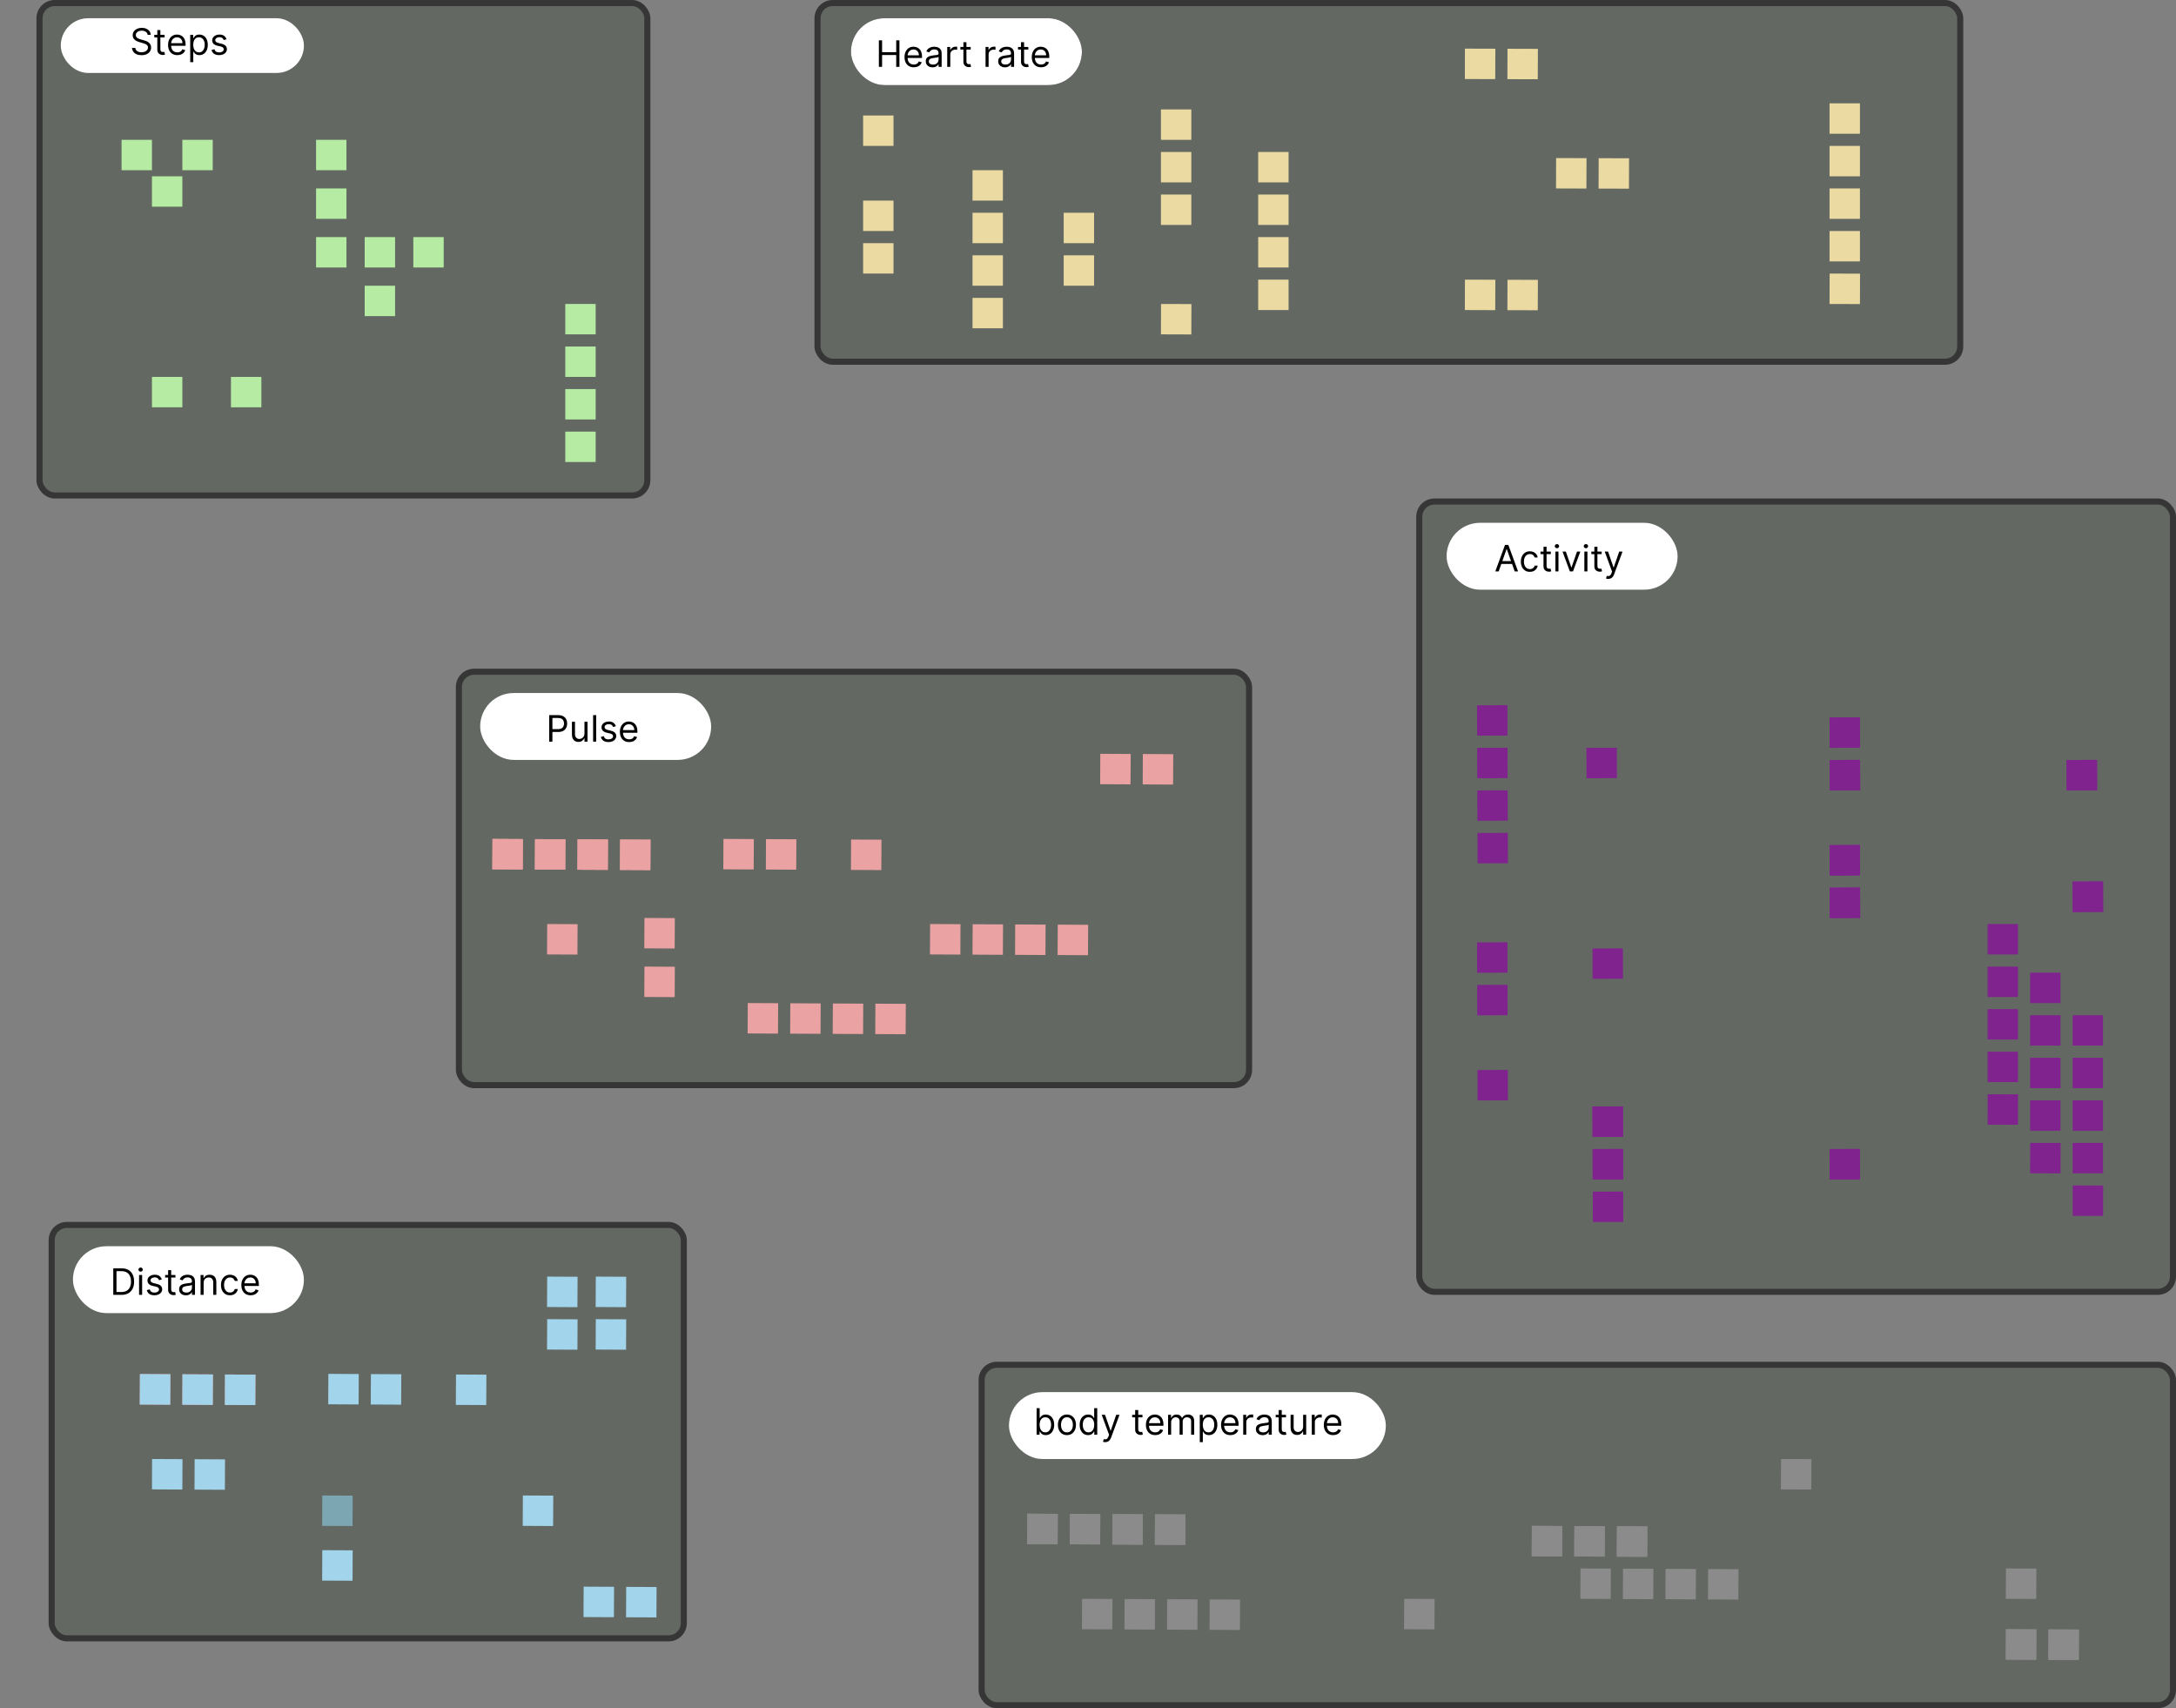 <svg width="358" height="281" viewBox="0 0 358 281" fill="none" xmlns="http://www.w3.org/2000/svg">
<rect x="0" y="0" width="358" height="281" fill="#808080" stroke="none"/>
<rect x="75.5" y="110.5" width="130" height="68" rx="2.5" fill="#1C2E19" fill-opacity="0.28" stroke="#363636"/>
<rect x="58.024" y="246.023" width="5" height="5" transform="rotate(90.279 58.024 246.023)" fill="#A2D5EB"/>
<rect x="6.5" y="0.5" width="100" height="81" rx="2.5" fill="#1C2E19" fill-opacity="0.28" stroke="#363636"/>
<rect x="134.5" y="0.5" width="188" height="59" rx="2.5" fill="#1C2E19" fill-opacity="0.28" stroke="#363636"/>
<rect x="8.5" y="201.5" width="104" height="68" rx="2.5" fill="#1C2E19" fill-opacity="0.28" stroke="#363636"/>
<rect x="161.5" y="224.5" width="196" height="56" rx="2.5" fill="#1C2E19" fill-opacity="0.28" stroke="#363636"/>
<rect x="233.5" y="82.5" width="124" height="130" rx="2.5" fill="#1C2E19" fill-opacity="0.28" stroke="#363636"/>
<rect x="10.5" y="3.5" width="39" height="8" rx="4" fill="white" stroke="white"/>
<rect x="140.5" y="3.5" width="37" height="10" rx="5" fill="white" stroke="black"/>
<rect x="140.5" y="3.5" width="37" height="10" rx="5" fill="white" stroke="white"/>
<rect x="238.5" y="86.5" width="37" height="10" rx="5" fill="white" stroke="white"/>
<rect x="79.5" y="114.5" width="37" height="10" rx="5" fill="white" stroke="white"/>
<rect x="12.5" y="205.5" width="37" height="10" rx="5" fill="white" stroke="white"/>
<rect x="166.5" y="229.5" width="61" height="10" rx="5" fill="white" stroke="white"/>
<path d="M24.288 5.727C24.262 5.511 24.159 5.344 23.977 5.224C23.795 5.105 23.572 5.045 23.308 5.045C23.114 5.045 22.945 5.077 22.801 5.139C22.657 5.202 22.545 5.288 22.464 5.397C22.384 5.506 22.345 5.631 22.345 5.77C22.345 5.886 22.372 5.987 22.428 6.07C22.485 6.153 22.557 6.222 22.645 6.277C22.733 6.331 22.826 6.376 22.922 6.411C23.019 6.445 23.107 6.473 23.188 6.494L23.632 6.614C23.745 6.643 23.872 6.685 24.011 6.737C24.151 6.79 24.286 6.862 24.413 6.952C24.543 7.042 24.649 7.157 24.733 7.298C24.817 7.438 24.859 7.611 24.859 7.815C24.859 8.051 24.797 8.264 24.674 8.455C24.551 8.645 24.372 8.796 24.137 8.908C23.902 9.021 23.617 9.077 23.282 9.077C22.97 9.077 22.699 9.026 22.47 8.925C22.243 8.825 22.064 8.684 21.933 8.504C21.804 8.323 21.731 8.114 21.714 7.875H22.259C22.274 8.04 22.329 8.176 22.426 8.284C22.524 8.391 22.647 8.47 22.796 8.523C22.947 8.574 23.109 8.599 23.282 8.599C23.484 8.599 23.665 8.567 23.826 8.501C23.986 8.435 24.113 8.342 24.207 8.224C24.301 8.105 24.348 7.966 24.348 7.807C24.348 7.662 24.307 7.544 24.226 7.453C24.145 7.362 24.038 7.288 23.906 7.232C23.774 7.175 23.632 7.125 23.478 7.082L22.941 6.929C22.6 6.831 22.33 6.691 22.132 6.509C21.933 6.327 21.833 6.089 21.833 5.795C21.833 5.551 21.899 5.338 22.031 5.156C22.165 4.973 22.344 4.831 22.568 4.73C22.794 4.628 23.046 4.577 23.325 4.577C23.606 4.577 23.856 4.627 24.075 4.728C24.294 4.827 24.467 4.964 24.595 5.137C24.724 5.31 24.792 5.507 24.799 5.727H24.288ZM27.083 5.727V6.153H25.387V5.727H27.083ZM25.881 4.943H26.384V8.062C26.384 8.205 26.404 8.311 26.446 8.382C26.488 8.452 26.542 8.499 26.608 8.523C26.674 8.545 26.745 8.557 26.819 8.557C26.874 8.557 26.919 8.554 26.955 8.548C26.99 8.541 27.019 8.536 27.04 8.531L27.142 8.983C27.108 8.996 27.061 9.009 27 9.021C26.939 9.036 26.861 9.043 26.767 9.043C26.625 9.043 26.486 9.012 26.35 8.951C26.215 8.89 26.103 8.797 26.013 8.672C25.925 8.547 25.881 8.389 25.881 8.199V4.943ZM29.176 9.068C28.861 9.068 28.589 8.999 28.36 8.859C28.133 8.719 27.957 8.523 27.834 8.271C27.712 8.018 27.651 7.724 27.651 7.389C27.651 7.054 27.712 6.759 27.834 6.503C27.957 6.246 28.129 6.045 28.349 5.902C28.571 5.757 28.829 5.685 29.125 5.685C29.296 5.685 29.464 5.713 29.63 5.77C29.796 5.827 29.947 5.919 30.084 6.047C30.22 6.173 30.329 6.341 30.41 6.55C30.491 6.759 30.531 7.016 30.531 7.321V7.534H28.009V7.099H30.02C30.02 6.915 29.983 6.75 29.909 6.605C29.837 6.46 29.733 6.346 29.598 6.262C29.465 6.178 29.307 6.136 29.125 6.136C28.925 6.136 28.751 6.186 28.605 6.286C28.46 6.384 28.349 6.511 28.271 6.669C28.192 6.827 28.153 6.996 28.153 7.176V7.466C28.153 7.713 28.196 7.923 28.281 8.094C28.368 8.265 28.488 8.395 28.641 8.484C28.795 8.572 28.973 8.616 29.176 8.616C29.308 8.616 29.428 8.598 29.534 8.561C29.642 8.523 29.735 8.466 29.813 8.391C29.891 8.314 29.952 8.219 29.994 8.105L30.48 8.241C30.429 8.406 30.343 8.551 30.222 8.676C30.102 8.8 29.952 8.896 29.775 8.966C29.597 9.034 29.398 9.068 29.176 9.068ZM31.296 10.227V5.727H31.782V6.247H31.842C31.879 6.19 31.93 6.118 31.995 6.03C32.062 5.94 32.157 5.861 32.281 5.791C32.406 5.72 32.575 5.685 32.788 5.685C33.063 5.685 33.306 5.754 33.516 5.891C33.727 6.029 33.891 6.224 34.008 6.477C34.126 6.73 34.185 7.028 34.185 7.372C34.185 7.719 34.126 8.019 34.008 8.273C33.891 8.526 33.727 8.722 33.519 8.862C33.31 8.999 33.069 9.068 32.796 9.068C32.586 9.068 32.418 9.033 32.291 8.964C32.165 8.893 32.068 8.812 31.999 8.723C31.931 8.632 31.879 8.557 31.842 8.497H31.799V10.227H31.296ZM31.791 7.364C31.791 7.611 31.827 7.829 31.899 8.018C31.972 8.205 32.077 8.352 32.217 8.459C32.356 8.564 32.526 8.616 32.728 8.616C32.938 8.616 33.114 8.561 33.254 8.45C33.396 8.338 33.503 8.188 33.574 7.999C33.646 7.808 33.682 7.597 33.682 7.364C33.682 7.134 33.647 6.926 33.576 6.741C33.506 6.555 33.401 6.408 33.258 6.3C33.118 6.191 32.941 6.136 32.728 6.136C32.523 6.136 32.352 6.188 32.212 6.292C32.073 6.394 31.968 6.538 31.897 6.722C31.826 6.906 31.791 7.119 31.791 7.364ZM37.271 6.46L36.819 6.588C36.791 6.513 36.749 6.44 36.693 6.369C36.639 6.296 36.565 6.237 36.472 6.19C36.378 6.143 36.258 6.119 36.111 6.119C35.911 6.119 35.744 6.165 35.611 6.258C35.479 6.349 35.413 6.464 35.413 6.605C35.413 6.73 35.458 6.829 35.549 6.901C35.64 6.974 35.782 7.034 35.975 7.082L36.461 7.202C36.754 7.273 36.972 7.381 37.115 7.528C37.258 7.673 37.33 7.859 37.33 8.088C37.33 8.276 37.276 8.443 37.168 8.591C37.062 8.739 36.913 8.855 36.721 8.94C36.529 9.026 36.306 9.068 36.052 9.068C35.718 9.068 35.442 8.996 35.223 8.851C35.004 8.706 34.866 8.494 34.807 8.216L35.285 8.097C35.33 8.273 35.416 8.405 35.543 8.493C35.67 8.581 35.837 8.625 36.043 8.625C36.278 8.625 36.464 8.575 36.602 8.476C36.741 8.375 36.81 8.254 36.81 8.114C36.81 8 36.771 7.905 36.691 7.828C36.611 7.75 36.489 7.692 36.325 7.653L35.779 7.526C35.479 7.455 35.259 7.344 35.119 7.195C34.979 7.045 34.91 6.857 34.91 6.631C34.91 6.446 34.962 6.283 35.065 6.141C35.17 5.999 35.313 5.887 35.494 5.806C35.675 5.725 35.881 5.685 36.111 5.685C36.435 5.685 36.69 5.756 36.874 5.898C37.06 6.04 37.193 6.227 37.271 6.46Z" fill="black"/>
<path d="M144.594 11V6.636H145.122V8.58H147.449V6.636H147.977V11H147.449V9.048H145.122V11H144.594ZM150.339 11.068C150.024 11.068 149.752 10.999 149.523 10.859C149.296 10.719 149.12 10.523 148.997 10.271C148.875 10.018 148.814 9.724 148.814 9.389C148.814 9.054 148.875 8.759 148.997 8.503C149.12 8.246 149.292 8.045 149.513 7.902C149.734 7.757 149.993 7.685 150.288 7.685C150.459 7.685 150.627 7.713 150.793 7.77C150.959 7.827 151.111 7.919 151.247 8.047C151.383 8.173 151.492 8.341 151.573 8.55C151.654 8.759 151.694 9.016 151.694 9.321V9.534H149.172V9.099H151.183C151.183 8.915 151.146 8.75 151.072 8.605C151 8.46 150.896 8.346 150.761 8.262C150.628 8.178 150.47 8.136 150.288 8.136C150.088 8.136 149.915 8.186 149.768 8.286C149.623 8.384 149.512 8.511 149.434 8.669C149.356 8.827 149.316 8.996 149.316 9.176V9.466C149.316 9.713 149.359 9.923 149.444 10.095C149.531 10.265 149.651 10.395 149.804 10.484C149.958 10.572 150.136 10.617 150.339 10.617C150.471 10.617 150.591 10.598 150.697 10.561C150.805 10.523 150.898 10.466 150.976 10.391C151.054 10.314 151.115 10.219 151.157 10.105L151.643 10.242C151.592 10.406 151.506 10.551 151.385 10.676C151.265 10.8 151.116 10.896 150.938 10.966C150.76 11.034 150.561 11.068 150.339 11.068ZM153.422 11.077C153.215 11.077 153.027 11.038 152.858 10.96C152.689 10.88 152.554 10.766 152.455 10.617C152.356 10.466 152.306 10.284 152.306 10.071C152.306 9.884 152.343 9.732 152.417 9.615C152.491 9.497 152.589 9.405 152.713 9.338C152.836 9.271 152.973 9.222 153.122 9.189C153.272 9.155 153.424 9.128 153.576 9.108C153.775 9.082 153.936 9.063 154.059 9.05C154.184 9.036 154.275 9.013 154.332 8.98C154.39 8.947 154.419 8.891 154.419 8.81V8.793C154.419 8.582 154.362 8.419 154.247 8.303C154.133 8.186 153.961 8.128 153.729 8.128C153.489 8.128 153.301 8.18 153.165 8.286C153.028 8.391 152.932 8.503 152.877 8.622L152.4 8.452C152.485 8.253 152.598 8.098 152.741 7.987C152.884 7.875 153.04 7.797 153.209 7.753C153.38 7.707 153.547 7.685 153.712 7.685C153.817 7.685 153.938 7.697 154.074 7.723C154.212 7.747 154.345 7.798 154.473 7.874C154.602 7.951 154.709 8.067 154.794 8.222C154.88 8.376 154.922 8.584 154.922 8.844V11H154.419V10.557H154.394C154.36 10.628 154.303 10.704 154.223 10.785C154.144 10.866 154.038 10.935 153.906 10.992C153.774 11.048 153.613 11.077 153.422 11.077ZM153.499 10.625C153.698 10.625 153.866 10.586 154.002 10.508C154.14 10.43 154.243 10.329 154.313 10.205C154.384 10.082 154.419 9.952 154.419 9.815V9.355C154.398 9.381 154.351 9.404 154.279 9.425C154.208 9.445 154.125 9.463 154.032 9.479C153.939 9.493 153.849 9.506 153.761 9.517C153.674 9.527 153.604 9.536 153.55 9.543C153.419 9.56 153.297 9.587 153.184 9.626C153.071 9.663 152.981 9.719 152.911 9.794C152.843 9.868 152.809 9.969 152.809 10.097C152.809 10.271 152.873 10.403 153.003 10.493C153.133 10.581 153.299 10.625 153.499 10.625ZM155.84 11V7.727H156.326V8.222H156.36C156.42 8.06 156.528 7.928 156.684 7.827C156.84 7.727 157.016 7.676 157.212 7.676C157.249 7.676 157.295 7.677 157.351 7.678C157.406 7.68 157.448 7.682 157.476 7.685V8.196C157.459 8.192 157.42 8.185 157.359 8.177C157.3 8.167 157.236 8.162 157.17 8.162C157.011 8.162 156.869 8.195 156.744 8.262C156.62 8.327 156.522 8.418 156.449 8.535C156.378 8.65 156.343 8.781 156.343 8.929V11H155.84ZM159.701 7.727V8.153H158.005V7.727H159.701ZM158.499 6.943H159.002V10.062C159.002 10.204 159.023 10.311 159.064 10.382C159.106 10.452 159.16 10.499 159.226 10.523C159.293 10.546 159.363 10.557 159.437 10.557C159.492 10.557 159.538 10.554 159.573 10.548C159.609 10.541 159.637 10.536 159.658 10.531L159.761 10.983C159.726 10.996 159.679 11.008 159.618 11.021C159.557 11.036 159.479 11.043 159.386 11.043C159.244 11.043 159.104 11.012 158.968 10.951C158.833 10.89 158.721 10.797 158.631 10.672C158.543 10.547 158.499 10.389 158.499 10.199V6.943ZM162.145 11V7.727H162.631V8.222H162.665C162.724 8.06 162.832 7.928 162.989 7.827C163.145 7.727 163.321 7.676 163.517 7.676C163.554 7.676 163.6 7.677 163.655 7.678C163.711 7.68 163.753 7.682 163.781 7.685V8.196C163.764 8.192 163.725 8.185 163.664 8.177C163.604 8.167 163.541 8.162 163.474 8.162C163.315 8.162 163.173 8.195 163.048 8.262C162.925 8.327 162.827 8.418 162.754 8.535C162.683 8.65 162.648 8.781 162.648 8.929V11H162.145ZM165.34 11.077C165.133 11.077 164.945 11.038 164.776 10.96C164.607 10.88 164.472 10.766 164.373 10.617C164.274 10.466 164.224 10.284 164.224 10.071C164.224 9.884 164.261 9.732 164.335 9.615C164.408 9.497 164.507 9.405 164.631 9.338C164.754 9.271 164.891 9.222 165.04 9.189C165.19 9.155 165.342 9.128 165.494 9.108C165.693 9.082 165.854 9.063 165.977 9.05C166.102 9.036 166.193 9.013 166.25 8.98C166.308 8.947 166.337 8.891 166.337 8.81V8.793C166.337 8.582 166.28 8.419 166.165 8.303C166.051 8.186 165.879 8.128 165.647 8.128C165.407 8.128 165.219 8.18 165.082 8.286C164.946 8.391 164.85 8.503 164.795 8.622L164.318 8.452C164.403 8.253 164.516 8.098 164.658 7.987C164.802 7.875 164.958 7.797 165.127 7.753C165.298 7.707 165.465 7.685 165.63 7.685C165.735 7.685 165.856 7.697 165.992 7.723C166.13 7.747 166.263 7.798 166.391 7.874C166.52 7.951 166.627 8.067 166.712 8.222C166.798 8.376 166.84 8.584 166.84 8.844V11H166.337V10.557H166.312C166.278 10.628 166.221 10.704 166.141 10.785C166.062 10.866 165.956 10.935 165.824 10.992C165.692 11.048 165.531 11.077 165.34 11.077ZM165.417 10.625C165.616 10.625 165.783 10.586 165.92 10.508C166.058 10.43 166.161 10.329 166.231 10.205C166.302 10.082 166.337 9.952 166.337 9.815V9.355C166.316 9.381 166.269 9.404 166.197 9.425C166.126 9.445 166.043 9.463 165.95 9.479C165.857 9.493 165.767 9.506 165.679 9.517C165.592 9.527 165.522 9.536 165.468 9.543C165.337 9.56 165.215 9.587 165.102 9.626C164.989 9.663 164.899 9.719 164.829 9.794C164.761 9.868 164.727 9.969 164.727 10.097C164.727 10.271 164.791 10.403 164.921 10.493C165.051 10.581 165.217 10.625 165.417 10.625ZM169.181 7.727V8.153H167.485V7.727H169.181ZM167.98 6.943H168.483V10.062C168.483 10.204 168.503 10.311 168.544 10.382C168.587 10.452 168.641 10.499 168.706 10.523C168.773 10.546 168.843 10.557 168.917 10.557C168.973 10.557 169.018 10.554 169.054 10.548C169.089 10.541 169.117 10.536 169.139 10.531L169.241 10.983C169.207 10.996 169.159 11.008 169.098 11.021C169.037 11.036 168.96 11.043 168.866 11.043C168.724 11.043 168.585 11.012 168.448 10.951C168.313 10.89 168.201 10.797 168.112 10.672C168.024 10.547 167.98 10.389 167.98 10.199V6.943ZM171.275 11.068C170.959 11.068 170.687 10.999 170.459 10.859C170.231 10.719 170.056 10.523 169.932 10.271C169.81 10.018 169.749 9.724 169.749 9.389C169.749 9.054 169.81 8.759 169.932 8.503C170.056 8.246 170.228 8.045 170.448 7.902C170.67 7.757 170.928 7.685 171.224 7.685C171.394 7.685 171.562 7.713 171.729 7.77C171.895 7.827 172.046 7.919 172.182 8.047C172.319 8.173 172.427 8.341 172.508 8.55C172.589 8.759 172.63 9.016 172.63 9.321V9.534H170.107V9.099H172.119C172.119 8.915 172.082 8.75 172.008 8.605C171.935 8.46 171.832 8.346 171.697 8.262C171.563 8.178 171.405 8.136 171.224 8.136C171.023 8.136 170.85 8.186 170.704 8.286C170.559 8.384 170.447 8.511 170.369 8.669C170.291 8.827 170.252 8.996 170.252 9.176V9.466C170.252 9.713 170.295 9.923 170.38 10.095C170.467 10.265 170.587 10.395 170.74 10.484C170.893 10.572 171.072 10.617 171.275 10.617C171.407 10.617 171.526 10.598 171.633 10.561C171.741 10.523 171.834 10.466 171.912 10.391C171.99 10.314 172.05 10.219 172.093 10.105L172.579 10.242C172.528 10.406 172.442 10.551 172.321 10.676C172.2 10.8 172.051 10.896 171.873 10.966C171.696 11.034 171.496 11.068 171.275 11.068Z" fill="black"/>
<path d="M246.561 94H246.007L247.609 89.636H248.155L249.757 94H249.203L247.899 90.327H247.865L246.561 94ZM246.765 92.296H248.998V92.764H246.765V92.296ZM251.698 94.068C251.391 94.068 251.127 93.996 250.905 93.851C250.684 93.706 250.513 93.506 250.394 93.252C250.275 92.998 250.215 92.707 250.215 92.381C250.215 92.048 250.276 91.755 250.398 91.501C250.522 91.245 250.694 91.046 250.914 90.902C251.135 90.757 251.394 90.685 251.689 90.685C251.92 90.685 252.127 90.727 252.312 90.812C252.496 90.898 252.648 91.017 252.765 91.171C252.883 91.324 252.956 91.503 252.985 91.707H252.482C252.444 91.558 252.358 91.426 252.226 91.311C252.096 91.195 251.92 91.136 251.698 91.136C251.502 91.136 251.33 91.188 251.182 91.29C251.036 91.391 250.922 91.533 250.839 91.718C250.758 91.901 250.718 92.117 250.718 92.364C250.718 92.617 250.758 92.837 250.837 93.024C250.918 93.212 251.032 93.357 251.178 93.461C251.326 93.565 251.499 93.617 251.698 93.617C251.829 93.617 251.947 93.594 252.054 93.548C252.16 93.503 252.251 93.438 252.324 93.352C252.398 93.267 252.451 93.165 252.482 93.046H252.985C252.956 93.239 252.886 93.413 252.774 93.567C252.663 93.721 252.516 93.843 252.333 93.934C252.151 94.023 251.939 94.068 251.698 94.068ZM255.143 90.727V91.153H253.447V90.727H255.143ZM253.942 89.943H254.444V93.062C254.444 93.204 254.465 93.311 254.506 93.382C254.549 93.452 254.603 93.499 254.668 93.523C254.735 93.546 254.805 93.557 254.879 93.557C254.934 93.557 254.98 93.554 255.015 93.548C255.051 93.541 255.079 93.535 255.101 93.531L255.203 93.983C255.169 93.996 255.121 94.008 255.06 94.021C254.999 94.035 254.922 94.043 254.828 94.043C254.686 94.043 254.547 94.012 254.41 93.951C254.275 93.89 254.163 93.797 254.074 93.672C253.986 93.547 253.942 93.389 253.942 93.199V89.943ZM255.9 94V90.727H256.403V94H255.9ZM256.155 90.182C256.057 90.182 255.973 90.148 255.902 90.082C255.832 90.015 255.797 89.935 255.797 89.841C255.797 89.747 255.832 89.667 255.902 89.6C255.973 89.533 256.057 89.5 256.155 89.5C256.253 89.5 256.337 89.533 256.407 89.6C256.478 89.667 256.513 89.747 256.513 89.841C256.513 89.935 256.478 90.015 256.407 90.082C256.337 90.148 256.253 90.182 256.155 90.182ZM260 90.727L258.789 94H258.278L257.068 90.727H257.613L258.517 93.335H258.551L259.454 90.727H260ZM260.663 94V90.727H261.166V94H260.663ZM260.919 90.182C260.821 90.182 260.737 90.148 260.665 90.082C260.596 90.015 260.561 89.935 260.561 89.841C260.561 89.747 260.596 89.667 260.665 89.6C260.737 89.533 260.821 89.5 260.919 89.5C261.017 89.5 261.101 89.533 261.17 89.6C261.241 89.667 261.277 89.747 261.277 89.841C261.277 89.935 261.241 90.015 261.17 90.082C261.101 90.148 261.017 90.182 260.919 90.182ZM263.51 90.727V91.153H261.814V90.727H263.51ZM262.309 89.943H262.812V93.062C262.812 93.204 262.832 93.311 262.873 93.382C262.916 93.452 262.97 93.499 263.035 93.523C263.102 93.546 263.172 93.557 263.246 93.557C263.302 93.557 263.347 93.554 263.383 93.548C263.418 93.541 263.447 93.535 263.468 93.531L263.57 93.983C263.536 93.996 263.488 94.008 263.427 94.021C263.366 94.035 263.289 94.043 263.195 94.043C263.053 94.043 262.914 94.012 262.778 93.951C262.643 93.89 262.53 93.797 262.441 93.672C262.353 93.547 262.309 93.389 262.309 93.199V89.943ZM264.591 95.227C264.506 95.227 264.43 95.22 264.363 95.206C264.296 95.193 264.25 95.18 264.224 95.168L264.352 94.724C264.474 94.756 264.582 94.767 264.676 94.758C264.77 94.75 264.853 94.708 264.925 94.633C264.999 94.559 265.067 94.439 265.128 94.273L265.221 94.017L264.011 90.727H264.557L265.46 93.335H265.494L266.398 90.727H266.943L265.554 94.477C265.491 94.646 265.414 94.786 265.322 94.897C265.229 95.009 265.122 95.092 265 95.146C264.879 95.2 264.743 95.227 264.591 95.227Z" fill="black"/>
<path d="M90.356 122V117.636H91.83C92.172 117.636 92.452 117.698 92.669 117.822C92.888 117.944 93.05 118.109 93.155 118.318C93.26 118.527 93.313 118.76 93.313 119.017C93.313 119.274 93.26 119.508 93.155 119.718C93.052 119.928 92.891 120.096 92.674 120.221C92.456 120.344 92.178 120.406 91.838 120.406H90.782V119.938H91.822C92.056 119.938 92.244 119.897 92.386 119.816C92.528 119.735 92.631 119.626 92.695 119.488C92.76 119.349 92.793 119.192 92.793 119.017C92.793 118.842 92.76 118.686 92.695 118.548C92.631 118.411 92.527 118.303 92.384 118.224C92.24 118.145 92.05 118.105 91.813 118.105H90.884V122H90.356ZM96.159 120.662V118.727H96.661V122H96.159V121.446H96.124C96.048 121.612 95.928 121.754 95.766 121.87C95.605 121.985 95.4 122.043 95.153 122.043C94.948 122.043 94.766 121.998 94.607 121.908C94.448 121.817 94.323 121.681 94.232 121.499C94.141 121.316 94.096 121.085 94.096 120.807V118.727H94.599V120.773C94.599 121.011 94.666 121.202 94.799 121.344C94.934 121.486 95.106 121.557 95.315 121.557C95.44 121.557 95.567 121.525 95.696 121.461C95.827 121.397 95.936 121.299 96.024 121.167C96.114 121.035 96.159 120.866 96.159 120.662ZM98.085 117.636V122H97.582V117.636H98.085ZM101.324 119.46L100.873 119.588C100.844 119.513 100.802 119.44 100.747 119.369C100.693 119.296 100.619 119.237 100.525 119.19C100.432 119.143 100.312 119.119 100.165 119.119C99.965 119.119 99.798 119.165 99.665 119.258C99.532 119.349 99.466 119.464 99.466 119.605C99.466 119.73 99.512 119.829 99.603 119.901C99.694 119.974 99.836 120.034 100.029 120.082L100.515 120.202C100.807 120.273 101.025 120.381 101.169 120.528C101.312 120.673 101.384 120.859 101.384 121.088C101.384 121.276 101.33 121.443 101.222 121.591C101.116 121.739 100.966 121.855 100.775 121.94C100.583 122.026 100.36 122.068 100.106 122.068C99.772 122.068 99.496 121.996 99.277 121.851C99.058 121.706 98.919 121.494 98.861 121.216L99.338 121.097C99.384 121.273 99.47 121.405 99.596 121.493C99.724 121.581 99.891 121.625 100.097 121.625C100.331 121.625 100.517 121.575 100.655 121.476C100.794 121.375 100.864 121.254 100.864 121.114C100.864 121 100.824 120.905 100.745 120.828C100.665 120.75 100.543 120.692 100.378 120.653L99.833 120.526C99.533 120.455 99.313 120.344 99.172 120.195C99.033 120.045 98.963 119.857 98.963 119.631C98.963 119.446 99.015 119.283 99.119 119.141C99.224 118.999 99.367 118.887 99.547 118.806C99.729 118.725 99.935 118.685 100.165 118.685C100.489 118.685 100.743 118.756 100.928 118.898C101.114 119.04 101.246 119.227 101.324 119.46ZM103.513 122.068C103.198 122.068 102.926 121.999 102.697 121.859C102.47 121.719 102.294 121.523 102.171 121.271C102.049 121.018 101.987 120.724 101.987 120.389C101.987 120.054 102.049 119.759 102.171 119.503C102.294 119.246 102.466 119.045 102.686 118.902C102.908 118.757 103.166 118.685 103.462 118.685C103.632 118.685 103.801 118.713 103.967 118.77C104.133 118.827 104.284 118.919 104.421 119.047C104.557 119.173 104.666 119.341 104.747 119.55C104.828 119.759 104.868 120.016 104.868 120.321V120.534H102.345V120.099H104.357C104.357 119.915 104.32 119.75 104.246 119.605C104.174 119.46 104.07 119.346 103.935 119.262C103.801 119.178 103.644 119.136 103.462 119.136C103.262 119.136 103.088 119.186 102.942 119.286C102.797 119.384 102.686 119.511 102.608 119.669C102.529 119.827 102.49 119.996 102.49 120.176V120.466C102.49 120.713 102.533 120.923 102.618 121.094C102.705 121.265 102.825 121.395 102.978 121.484C103.132 121.572 103.31 121.616 103.513 121.616C103.645 121.616 103.764 121.598 103.871 121.561C103.979 121.523 104.072 121.466 104.15 121.391C104.228 121.314 104.289 121.219 104.331 121.105L104.817 121.241C104.766 121.406 104.68 121.551 104.559 121.676C104.438 121.8 104.289 121.896 104.112 121.966C103.934 122.034 103.735 122.068 103.513 122.068Z" fill="black"/>
<path d="M19.982 213H18.636V208.636H20.042C20.465 208.636 20.828 208.724 21.129 208.898C21.43 209.072 21.661 209.321 21.821 209.646C21.982 209.97 22.062 210.358 22.062 210.81C22.062 211.264 21.981 211.656 21.819 211.984C21.657 212.31 21.421 212.562 21.112 212.738C20.802 212.913 20.426 213 19.982 213ZM19.164 212.531H19.948C20.309 212.531 20.608 212.462 20.845 212.322C21.083 212.183 21.259 211.985 21.376 211.728C21.492 211.471 21.551 211.165 21.551 210.81C21.551 210.457 21.493 210.154 21.378 209.9C21.263 209.644 21.091 209.448 20.862 209.312C20.634 209.174 20.349 209.105 20.008 209.105H19.164V212.531ZM22.88 213V209.727H23.383V213H22.88ZM23.136 209.182C23.038 209.182 22.953 209.148 22.882 209.082C22.813 209.015 22.778 208.935 22.778 208.841C22.778 208.747 22.813 208.667 22.882 208.6C22.953 208.533 23.038 208.5 23.136 208.5C23.234 208.5 23.318 208.533 23.387 208.6C23.458 208.667 23.494 208.747 23.494 208.841C23.494 208.935 23.458 209.015 23.387 209.082C23.318 209.148 23.234 209.182 23.136 209.182ZM26.622 210.46L26.171 210.588C26.142 210.513 26.1 210.44 26.045 210.369C25.991 210.296 25.917 210.237 25.823 210.19C25.729 210.143 25.609 210.119 25.463 210.119C25.263 210.119 25.096 210.165 24.962 210.258C24.83 210.349 24.764 210.464 24.764 210.605C24.764 210.73 24.81 210.829 24.901 210.901C24.991 210.974 25.134 211.034 25.327 211.082L25.812 211.202C26.105 211.273 26.323 211.381 26.467 211.528C26.61 211.673 26.682 211.859 26.682 212.088C26.682 212.276 26.628 212.443 26.52 212.591C26.413 212.739 26.264 212.855 26.072 212.94C25.881 213.026 25.658 213.068 25.403 213.068C25.07 213.068 24.793 212.996 24.575 212.851C24.356 212.706 24.217 212.494 24.159 212.216L24.636 212.097C24.682 212.273 24.768 212.405 24.894 212.493C25.022 212.581 25.189 212.625 25.395 212.625C25.629 212.625 25.815 212.575 25.953 212.476C26.092 212.375 26.162 212.254 26.162 212.114C26.162 212 26.122 211.905 26.043 211.828C25.963 211.75 25.841 211.692 25.676 211.653L25.131 211.526C24.831 211.455 24.611 211.344 24.47 211.195C24.331 211.045 24.261 210.857 24.261 210.631C24.261 210.446 24.313 210.283 24.417 210.141C24.522 209.999 24.665 209.887 24.845 209.806C25.027 209.725 25.233 209.685 25.463 209.685C25.787 209.685 26.041 209.756 26.226 209.898C26.412 210.04 26.544 210.227 26.622 210.46ZM28.862 209.727V210.153H27.166V209.727H28.862ZM27.66 208.943H28.163V212.062C28.163 212.205 28.184 212.311 28.225 212.382C28.268 212.452 28.322 212.499 28.387 212.523C28.454 212.545 28.524 212.557 28.598 212.557C28.653 212.557 28.699 212.554 28.734 212.548C28.77 212.541 28.798 212.536 28.819 212.531L28.922 212.983C28.888 212.996 28.84 213.009 28.779 213.021C28.718 213.036 28.64 213.043 28.547 213.043C28.405 213.043 28.265 213.012 28.129 212.951C27.994 212.89 27.882 212.797 27.792 212.672C27.704 212.547 27.66 212.389 27.66 212.199V208.943ZM30.581 213.077C30.374 213.077 30.186 213.038 30.017 212.96C29.848 212.88 29.714 212.766 29.614 212.616C29.515 212.466 29.465 212.284 29.465 212.071C29.465 211.884 29.502 211.732 29.576 211.615C29.65 211.497 29.748 211.405 29.872 211.338C29.996 211.271 30.132 211.222 30.281 211.189C30.432 211.155 30.583 211.128 30.735 211.108C30.934 211.082 31.095 211.063 31.219 211.05C31.344 211.036 31.434 211.013 31.491 210.98C31.549 210.947 31.579 210.891 31.579 210.81V210.793C31.579 210.582 31.521 210.419 31.406 210.303C31.292 210.186 31.12 210.128 30.888 210.128C30.648 210.128 30.46 210.18 30.324 210.286C30.187 210.391 30.091 210.503 30.036 210.622L29.559 210.452C29.644 210.253 29.758 210.098 29.9 209.987C30.043 209.875 30.199 209.797 30.368 209.753C30.539 209.707 30.706 209.685 30.871 209.685C30.976 209.685 31.097 209.697 31.233 209.723C31.371 209.747 31.504 209.798 31.632 209.874C31.761 209.951 31.868 210.067 31.954 210.222C32.039 210.376 32.081 210.584 32.081 210.844V213H31.579V212.557H31.553C31.519 212.628 31.462 212.704 31.383 212.785C31.303 212.866 31.197 212.935 31.065 212.991C30.933 213.048 30.772 213.077 30.581 213.077ZM30.658 212.625C30.857 212.625 31.025 212.586 31.161 212.508C31.299 212.43 31.402 212.329 31.472 212.205C31.543 212.082 31.579 211.952 31.579 211.815V211.355C31.557 211.381 31.511 211.404 31.438 211.425C31.367 211.445 31.285 211.463 31.191 211.479C31.099 211.493 31.008 211.506 30.92 211.517C30.834 211.527 30.763 211.536 30.709 211.543C30.579 211.56 30.456 211.587 30.343 211.626C30.231 211.663 30.14 211.719 30.07 211.794C30.002 211.868 29.968 211.969 29.968 212.097C29.968 212.271 30.032 212.403 30.162 212.493C30.292 212.581 30.458 212.625 30.658 212.625ZM33.502 211.031V213H32.999V209.727H33.485V210.239H33.528C33.604 210.072 33.721 209.939 33.877 209.838C34.033 209.736 34.235 209.685 34.482 209.685C34.704 209.685 34.898 209.73 35.064 209.821C35.23 209.911 35.359 210.047 35.452 210.23C35.544 210.412 35.59 210.642 35.59 210.92V213H35.087V210.955C35.087 210.697 35.021 210.497 34.887 210.354C34.754 210.209 34.57 210.136 34.337 210.136C34.177 210.136 34.033 210.171 33.907 210.241C33.782 210.31 33.683 210.412 33.611 210.545C33.538 210.679 33.502 210.841 33.502 211.031ZM37.839 213.068C37.532 213.068 37.268 212.996 37.046 212.851C36.824 212.706 36.654 212.506 36.535 212.252C36.415 211.998 36.356 211.707 36.356 211.381C36.356 211.048 36.417 210.755 36.539 210.501C36.663 210.245 36.834 210.045 37.054 209.902C37.276 209.757 37.535 209.685 37.83 209.685C38.06 209.685 38.268 209.727 38.452 209.812C38.637 209.898 38.788 210.017 38.906 210.17C39.024 210.324 39.097 210.503 39.126 210.707H38.623C38.584 210.558 38.499 210.426 38.367 210.311C38.236 210.195 38.06 210.136 37.839 210.136C37.643 210.136 37.471 210.187 37.323 210.29C37.177 210.391 37.062 210.533 36.98 210.718C36.899 210.901 36.858 211.116 36.858 211.364C36.858 211.616 36.898 211.837 36.978 212.024C37.059 212.212 37.172 212.357 37.319 212.461C37.466 212.565 37.64 212.616 37.839 212.616C37.969 212.616 38.088 212.594 38.194 212.548C38.301 212.503 38.391 212.438 38.465 212.352C38.539 212.267 38.591 212.165 38.623 212.045H39.126C39.097 212.239 39.027 212.413 38.915 212.567C38.804 212.721 38.657 212.843 38.474 212.934C38.292 213.023 38.08 213.068 37.839 213.068ZM41.233 213.068C40.917 213.068 40.645 212.999 40.417 212.859C40.19 212.719 40.014 212.523 39.89 212.271C39.768 212.018 39.707 211.724 39.707 211.389C39.707 211.054 39.768 210.759 39.89 210.503C40.014 210.246 40.186 210.045 40.406 209.902C40.628 209.757 40.886 209.685 41.182 209.685C41.352 209.685 41.52 209.713 41.687 209.77C41.853 209.827 42.004 209.919 42.14 210.047C42.277 210.173 42.386 210.341 42.466 210.55C42.547 210.759 42.588 211.016 42.588 211.321V211.534H40.065V211.099H42.077C42.077 210.915 42.04 210.75 41.966 210.605C41.893 210.46 41.79 210.346 41.655 210.262C41.521 210.178 41.364 210.136 41.182 210.136C40.981 210.136 40.808 210.186 40.662 210.286C40.517 210.384 40.405 210.511 40.327 210.669C40.249 210.827 40.21 210.996 40.21 211.176V211.466C40.21 211.713 40.253 211.923 40.338 212.094C40.425 212.265 40.545 212.395 40.698 212.484C40.851 212.572 41.03 212.616 41.233 212.616C41.365 212.616 41.484 212.598 41.591 212.561C41.699 212.523 41.792 212.466 41.87 212.391C41.948 212.314 42.008 212.219 42.051 212.105L42.537 212.241C42.486 212.406 42.4 212.551 42.279 212.676C42.158 212.8 42.009 212.896 41.831 212.966C41.654 213.034 41.454 213.068 41.233 213.068Z" fill="black"/>
<path d="M170.546 236V231.636H171.049V233.247H171.091C171.128 233.19 171.18 233.118 171.245 233.03C171.312 232.94 171.407 232.861 171.53 232.791C171.655 232.72 171.824 232.685 172.037 232.685C172.313 232.685 172.556 232.754 172.766 232.891C172.976 233.029 173.14 233.224 173.258 233.477C173.376 233.73 173.435 234.028 173.435 234.372C173.435 234.719 173.376 235.019 173.258 235.273C173.14 235.526 172.977 235.722 172.768 235.862C172.559 235.999 172.319 236.068 172.046 236.068C171.836 236.068 171.667 236.033 171.541 235.964C171.415 235.893 171.317 235.812 171.249 235.723C171.181 235.632 171.128 235.557 171.091 235.497H171.032V236H170.546ZM171.04 234.364C171.04 234.611 171.077 234.829 171.149 235.018C171.221 235.205 171.327 235.352 171.466 235.459C171.606 235.564 171.776 235.616 171.978 235.616C172.188 235.616 172.363 235.561 172.504 235.45C172.646 235.338 172.753 235.187 172.824 234.999C172.896 234.808 172.932 234.597 172.932 234.364C172.932 234.134 172.897 233.926 172.826 233.741C172.756 233.555 172.65 233.408 172.508 233.3C172.368 233.191 172.191 233.136 171.978 233.136C171.773 233.136 171.601 233.188 171.462 233.292C171.323 233.394 171.218 233.538 171.147 233.722C171.076 233.906 171.04 234.119 171.04 234.364ZM175.534 236.068C175.238 236.068 174.979 235.998 174.756 235.857C174.535 235.717 174.361 235.52 174.236 235.267C174.113 235.014 174.051 234.719 174.051 234.381C174.051 234.04 174.113 233.742 174.236 233.488C174.361 233.234 174.535 233.036 174.756 232.896C174.979 232.755 175.238 232.685 175.534 232.685C175.829 232.685 176.088 232.755 176.309 232.896C176.532 233.036 176.706 233.234 176.829 233.488C176.954 233.742 177.017 234.04 177.017 234.381C177.017 234.719 176.954 235.014 176.829 235.267C176.706 235.52 176.532 235.717 176.309 235.857C176.088 235.998 175.829 236.068 175.534 236.068ZM175.534 235.616C175.758 235.616 175.943 235.559 176.088 235.444C176.233 235.329 176.34 235.178 176.41 234.99C176.479 234.803 176.514 234.599 176.514 234.381C176.514 234.162 176.479 233.958 176.41 233.769C176.34 233.58 176.233 233.428 176.088 233.311C175.943 233.195 175.758 233.136 175.534 233.136C175.309 233.136 175.125 233.195 174.98 233.311C174.835 233.428 174.728 233.58 174.658 233.769C174.589 233.958 174.554 234.162 174.554 234.381C174.554 234.599 174.589 234.803 174.658 234.99C174.728 235.178 174.835 235.329 174.98 235.444C175.125 235.559 175.309 235.616 175.534 235.616ZM179.02 236.068C178.748 236.068 178.507 235.999 178.298 235.862C178.089 235.722 177.926 235.526 177.808 235.273C177.69 235.019 177.631 234.719 177.631 234.372C177.631 234.028 177.69 233.73 177.808 233.477C177.926 233.224 178.09 233.029 178.3 232.891C178.51 232.754 178.753 232.685 179.029 232.685C179.242 232.685 179.41 232.72 179.534 232.791C179.659 232.861 179.754 232.94 179.819 233.03C179.886 233.118 179.938 233.19 179.975 233.247H180.017V231.636H180.52V236H180.034V235.497H179.975C179.938 235.557 179.885 235.632 179.817 235.723C179.749 235.812 179.652 235.893 179.525 235.964C179.399 236.033 179.23 236.068 179.02 236.068ZM179.088 235.616C179.29 235.616 179.461 235.564 179.6 235.459C179.739 235.352 179.845 235.205 179.917 235.018C179.99 234.829 180.026 234.611 180.026 234.364C180.026 234.119 179.99 233.906 179.919 233.722C179.848 233.538 179.743 233.394 179.604 233.292C179.465 233.188 179.293 233.136 179.088 233.136C178.875 233.136 178.698 233.191 178.556 233.3C178.415 233.408 178.309 233.555 178.238 233.741C178.169 233.926 178.134 234.134 178.134 234.364C178.134 234.597 178.169 234.808 178.24 234.999C178.313 235.187 178.419 235.338 178.56 235.45C178.702 235.561 178.878 235.616 179.088 235.616ZM181.835 237.227C181.75 237.227 181.674 237.22 181.607 237.206C181.54 237.193 181.494 237.18 181.468 237.168L181.596 236.724C181.718 236.756 181.826 236.767 181.92 236.759C182.014 236.75 182.097 236.708 182.169 236.633C182.243 236.559 182.311 236.439 182.372 236.273L182.466 236.017L181.255 232.727H181.801L182.704 235.335H182.738L183.642 232.727H184.187L182.798 236.477C182.735 236.646 182.658 236.786 182.566 236.897C182.473 237.009 182.366 237.092 182.244 237.146C182.123 237.2 181.987 237.227 181.835 237.227ZM187.962 232.727V233.153H186.266V232.727H187.962ZM186.76 231.943H187.263V235.062C187.263 235.205 187.283 235.311 187.325 235.382C187.367 235.452 187.421 235.499 187.487 235.523C187.553 235.545 187.624 235.557 187.697 235.557C187.753 235.557 187.798 235.554 187.834 235.548C187.869 235.541 187.898 235.536 187.919 235.531L188.021 235.983C187.987 235.996 187.94 236.009 187.879 236.021C187.817 236.036 187.74 236.043 187.646 236.043C187.504 236.043 187.365 236.012 187.229 235.951C187.094 235.89 186.982 235.797 186.892 235.672C186.804 235.547 186.76 235.389 186.76 235.199V231.943ZM190.055 236.068C189.74 236.068 189.468 235.999 189.239 235.859C189.012 235.719 188.836 235.523 188.713 235.271C188.591 235.018 188.529 234.724 188.529 234.389C188.529 234.054 188.591 233.759 188.713 233.503C188.836 233.246 189.008 233.045 189.228 232.902C189.45 232.757 189.708 232.685 190.004 232.685C190.174 232.685 190.343 232.713 190.509 232.77C190.675 232.827 190.826 232.919 190.963 233.047C191.099 233.173 191.208 233.341 191.289 233.55C191.37 233.759 191.41 234.016 191.41 234.321V234.534H188.887V234.099H190.899C190.899 233.915 190.862 233.75 190.788 233.605C190.716 233.46 190.612 233.346 190.477 233.262C190.343 233.178 190.186 233.136 190.004 233.136C189.804 233.136 189.63 233.186 189.484 233.286C189.339 233.384 189.228 233.511 189.15 233.669C189.071 233.827 189.032 233.996 189.032 234.176V234.466C189.032 234.713 189.075 234.923 189.16 235.094C189.247 235.265 189.367 235.395 189.52 235.484C189.674 235.572 189.852 235.616 190.055 235.616C190.187 235.616 190.306 235.598 190.413 235.561C190.521 235.523 190.614 235.466 190.692 235.391C190.77 235.314 190.831 235.219 190.873 235.105L191.359 235.241C191.308 235.406 191.222 235.551 191.101 235.676C190.98 235.8 190.831 235.896 190.654 235.966C190.476 236.034 190.277 236.068 190.055 236.068ZM192.175 236V232.727H192.661V233.239H192.703C192.772 233.064 192.882 232.928 193.034 232.832C193.186 232.734 193.368 232.685 193.581 232.685C193.797 232.685 193.977 232.734 194.12 232.832C194.265 232.928 194.378 233.064 194.459 233.239H194.493C194.577 233.07 194.703 232.935 194.87 232.836C195.038 232.735 195.239 232.685 195.473 232.685C195.766 232.685 196.005 232.776 196.191 232.96C196.377 233.141 196.471 233.425 196.471 233.81V236H195.968V233.81C195.968 233.568 195.902 233.396 195.77 233.292C195.637 233.188 195.482 233.136 195.303 233.136C195.073 233.136 194.895 233.206 194.768 233.345C194.642 233.483 194.578 233.658 194.578 233.869V236H194.067V233.759C194.067 233.572 194.007 233.423 193.886 233.309C193.765 233.194 193.61 233.136 193.419 233.136C193.289 233.136 193.167 233.171 193.053 233.241C192.941 233.31 192.85 233.407 192.78 233.531C192.712 233.653 192.678 233.794 192.678 233.955V236H192.175ZM197.39 237.227V232.727H197.876V233.247H197.935C197.972 233.19 198.023 233.118 198.089 233.03C198.156 232.94 198.251 232.861 198.374 232.791C198.499 232.72 198.668 232.685 198.881 232.685C199.157 232.685 199.4 232.754 199.61 232.891C199.82 233.029 199.984 233.224 200.102 233.477C200.22 233.73 200.279 234.028 200.279 234.372C200.279 234.719 200.22 235.019 200.102 235.273C199.984 235.526 199.821 235.722 199.612 235.862C199.403 235.999 199.163 236.068 198.89 236.068C198.68 236.068 198.511 236.033 198.385 235.964C198.259 235.893 198.161 235.812 198.093 235.723C198.025 235.632 197.972 235.557 197.935 235.497H197.893V237.227H197.39ZM197.884 234.364C197.884 234.611 197.92 234.829 197.993 235.018C198.065 235.205 198.171 235.352 198.31 235.459C198.45 235.564 198.62 235.616 198.822 235.616C199.032 235.616 199.207 235.561 199.348 235.45C199.49 235.338 199.597 235.187 199.668 234.999C199.74 234.808 199.776 234.597 199.776 234.364C199.776 234.134 199.741 233.926 199.67 233.741C199.6 233.555 199.494 233.408 199.352 233.3C199.212 233.191 199.035 233.136 198.822 233.136C198.617 233.136 198.445 233.188 198.306 233.292C198.167 233.394 198.062 233.538 197.991 233.722C197.92 233.906 197.884 234.119 197.884 234.364ZM202.418 236.068C202.103 236.068 201.831 235.999 201.602 235.859C201.375 235.719 201.2 235.523 201.076 235.271C200.954 235.018 200.893 234.724 200.893 234.389C200.893 234.054 200.954 233.759 201.076 233.503C201.2 233.246 201.371 233.045 201.592 232.902C201.813 232.757 202.072 232.685 202.367 232.685C202.538 232.685 202.706 232.713 202.872 232.77C203.038 232.827 203.19 232.919 203.326 233.047C203.462 233.173 203.571 233.341 203.652 233.55C203.733 233.759 203.773 234.016 203.773 234.321V234.534H201.251V234.099H203.262C203.262 233.915 203.225 233.75 203.151 233.605C203.079 233.46 202.975 233.346 202.84 233.262C202.707 233.178 202.549 233.136 202.367 233.136C202.167 233.136 201.994 233.186 201.847 233.286C201.702 233.384 201.591 233.511 201.513 233.669C201.435 233.827 201.396 233.996 201.396 234.176V234.466C201.396 234.713 201.438 234.923 201.523 235.094C201.61 235.265 201.73 235.395 201.884 235.484C202.037 235.572 202.215 235.616 202.418 235.616C202.55 235.616 202.67 235.598 202.776 235.561C202.884 235.523 202.977 235.466 203.055 235.391C203.134 235.314 203.194 235.219 203.237 235.105L203.722 235.241C203.671 235.406 203.585 235.551 203.464 235.676C203.344 235.8 203.195 235.896 203.017 235.966C202.839 236.034 202.64 236.068 202.418 236.068ZM204.538 236V232.727H205.024V233.222H205.058C205.118 233.06 205.226 232.928 205.382 232.827C205.538 232.727 205.714 232.676 205.911 232.676C205.947 232.676 205.994 232.677 206.049 232.678C206.104 232.68 206.146 232.682 206.175 232.685V233.196C206.158 233.192 206.119 233.185 206.058 233.177C205.998 233.167 205.935 233.162 205.868 233.162C205.709 233.162 205.567 233.195 205.442 233.262C205.318 233.327 205.22 233.418 205.148 233.535C205.077 233.65 205.041 233.781 205.041 233.929V236H204.538ZM207.734 236.077C207.526 236.077 207.338 236.038 207.169 235.96C207 235.88 206.866 235.766 206.767 235.616C206.667 235.466 206.617 235.284 206.617 235.071C206.617 234.884 206.654 234.732 206.728 234.615C206.802 234.497 206.901 234.405 207.024 234.338C207.148 234.271 207.284 234.222 207.433 234.189C207.584 234.155 207.735 234.128 207.887 234.108C208.086 234.082 208.247 234.063 208.371 234.05C208.496 234.036 208.587 234.013 208.644 233.98C208.702 233.947 208.731 233.891 208.731 233.81V233.793C208.731 233.582 208.673 233.419 208.558 233.303C208.445 233.186 208.272 233.128 208.041 233.128C207.801 233.128 207.612 233.18 207.476 233.286C207.34 233.391 207.244 233.503 207.188 233.622L206.711 233.452C206.796 233.253 206.91 233.098 207.052 232.987C207.195 232.875 207.352 232.797 207.521 232.753C207.691 232.707 207.859 232.685 208.024 232.685C208.129 232.685 208.249 232.697 208.386 232.723C208.524 232.747 208.656 232.798 208.784 232.874C208.914 232.951 209.021 233.067 209.106 233.222C209.191 233.376 209.234 233.584 209.234 233.844V236H208.731V235.557H208.705C208.671 235.628 208.615 235.704 208.535 235.785C208.455 235.866 208.35 235.935 208.218 235.991C208.085 236.048 207.924 236.077 207.734 236.077ZM207.811 235.625C208.009 235.625 208.177 235.586 208.313 235.508C208.451 235.43 208.555 235.329 208.624 235.205C208.695 235.082 208.731 234.952 208.731 234.815V234.355C208.71 234.381 208.663 234.404 208.59 234.425C208.519 234.445 208.437 234.463 208.343 234.479C208.251 234.493 208.161 234.506 208.073 234.517C207.986 234.527 207.916 234.536 207.862 234.543C207.731 234.56 207.609 234.587 207.495 234.626C207.383 234.663 207.292 234.719 207.222 234.794C207.154 234.868 207.12 234.969 207.12 235.097C207.12 235.271 207.185 235.403 207.314 235.493C207.445 235.581 207.61 235.625 207.811 235.625ZM211.575 232.727V233.153H209.879V232.727H211.575ZM210.373 231.943H210.876V235.062C210.876 235.205 210.897 235.311 210.938 235.382C210.98 235.452 211.034 235.499 211.1 235.523C211.167 235.545 211.237 235.557 211.311 235.557C211.366 235.557 211.412 235.554 211.447 235.548C211.483 235.541 211.511 235.536 211.532 235.531L211.635 235.983C211.6 235.996 211.553 236.009 211.492 236.021C211.431 236.036 211.353 236.043 211.26 236.043C211.118 236.043 210.978 236.012 210.842 235.951C210.707 235.89 210.595 235.797 210.505 235.672C210.417 235.547 210.373 235.389 210.373 235.199V231.943ZM214.394 234.662V232.727H214.897V236H214.394V235.446H214.36C214.283 235.612 214.164 235.754 214.002 235.87C213.84 235.985 213.635 236.043 213.388 236.043C213.184 236.043 213.002 235.998 212.843 235.908C212.684 235.817 212.559 235.681 212.468 235.499C212.377 235.316 212.331 235.085 212.331 234.807V232.727H212.834V234.773C212.834 235.011 212.901 235.202 213.034 235.344C213.169 235.486 213.341 235.557 213.55 235.557C213.675 235.557 213.802 235.525 213.931 235.461C214.062 235.397 214.172 235.299 214.26 235.167C214.349 235.035 214.394 234.866 214.394 234.662ZM215.818 236V232.727H216.303V233.222H216.338C216.397 233.06 216.505 232.928 216.661 232.827C216.818 232.727 216.994 232.676 217.19 232.676C217.227 232.676 217.273 232.677 217.328 232.678C217.384 232.68 217.426 232.682 217.454 232.685V233.196C217.437 233.192 217.398 233.185 217.337 233.177C217.277 233.167 217.214 233.162 217.147 233.162C216.988 233.162 216.846 233.195 216.721 233.262C216.597 233.327 216.499 233.418 216.427 233.535C216.356 233.65 216.32 233.781 216.32 233.929V236H215.818ZM219.323 236.068C219.007 236.068 218.735 235.999 218.507 235.859C218.279 235.719 218.104 235.523 217.98 235.271C217.858 235.018 217.797 234.724 217.797 234.389C217.797 234.054 217.858 233.759 217.98 233.503C218.104 233.246 218.276 233.045 218.496 232.902C218.718 232.757 218.976 232.685 219.271 232.685C219.442 232.685 219.61 232.713 219.776 232.77C219.943 232.827 220.094 232.919 220.23 233.047C220.367 233.173 220.475 233.341 220.556 233.55C220.637 233.759 220.678 234.016 220.678 234.321V234.534H218.155V234.099H220.166C220.166 233.915 220.129 233.75 220.056 233.605C219.983 233.46 219.879 233.346 219.744 233.262C219.611 233.178 219.453 233.136 219.271 233.136C219.071 233.136 218.898 233.186 218.752 233.286C218.607 233.384 218.495 233.511 218.417 233.669C218.339 233.827 218.3 233.996 218.3 234.176V234.466C218.3 234.713 218.343 234.923 218.428 235.094C218.514 235.265 218.634 235.395 218.788 235.484C218.941 235.572 219.119 235.616 219.323 235.616C219.455 235.616 219.574 235.598 219.681 235.561C219.789 235.523 219.882 235.466 219.96 235.391C220.038 235.314 220.098 235.219 220.141 235.105L220.627 235.241C220.575 235.406 220.49 235.551 220.369 235.676C220.248 235.8 220.099 235.896 219.921 235.966C219.744 236.034 219.544 236.068 219.323 236.068Z" fill="black"/>
<rect x="20" y="23" width="5" height="5" fill="#B5EBA2"/>
<rect x="25" y="29" width="5" height="5" fill="#B5EBA2"/>
<rect x="30" y="23" width="5" height="5" fill="#B5EBA2"/>
<rect x="52" y="23" width="5" height="5" fill="#B5EBA2"/>
<rect x="52" y="31" width="5" height="5" fill="#B5EBA2"/>
<rect x="52" y="39" width="5" height="5" fill="#B5EBA2"/>
<rect x="60" y="39" width="5" height="5" fill="#B5EBA2"/>
<rect x="68" y="39" width="5" height="5" fill="#B5EBA2"/>
<rect x="60" y="47" width="5" height="5" fill="#B5EBA2"/>
<rect x="25" y="62" width="5" height="5" fill="#B5EBA2"/>
<rect x="38" y="62" width="5" height="5" fill="#B5EBA2"/>
<rect x="93" y="71" width="5" height="5" fill="#B5EBA2"/>
<rect x="142" y="40" width="5" height="5" fill="#EBDBA2"/>
<rect x="160" y="49" width="5" height="5" fill="#EBDBA2"/>
<rect x="175" y="42" width="5" height="5" fill="#EBDBA2"/>
<rect x="191" y="32" width="5" height="5" fill="#EBDBA2"/>
<rect x="207" y="46" width="5" height="5" fill="#EBDBA2"/>
<rect x="301" y="38" width="5" height="5" fill="#EBDBA2"/>
<rect x="341" y="188" width="5" height="5" fill="#80238F"/>
<rect x="334" y="181" width="5" height="5" fill="#80238F"/>
<rect x="327" y="173" width="5" height="5" fill="#80238F"/>
<rect x="86.024" y="138.023" width="5" height="5" transform="rotate(90.279 86.024 138.023)" fill="#EBA2A2"/>
<rect x="174.024" y="249.023" width="5" height="5" transform="rotate(90.279 174.024 249.023)" fill="#8B8B8B"/>
<rect x="86.024" y="138.023" width="5" height="5" transform="rotate(90.279 86.024 138.023)" fill="#EBA2A2"/>
<rect x="174.024" y="249.023" width="5" height="5" transform="rotate(90.279 174.024 249.023)" fill="#8B8B8B"/>
<rect x="95.024" y="152.023" width="5" height="5" transform="rotate(90.279 95.024 152.023)" fill="#EBA2A2"/>
<rect x="128.024" y="165.023" width="5" height="5" transform="rotate(90.279 128.024 165.023)" fill="#EBA2A2"/>
<rect x="158.024" y="152.023" width="5" height="5" transform="rotate(90.279 158.024 152.023)" fill="#EBA2A2"/>
<rect x="30.024" y="240.023" width="5" height="5" transform="rotate(90.279 30.024 240.023)" fill="#A2D5EB"/>
<rect x="58.024" y="255.023" width="5" height="5" transform="rotate(90.279 58.024 255.023)" fill="#A2D5EB"/>
<rect x="101.024" y="261.023" width="5" height="5" transform="rotate(90.279 101.024 261.023)" fill="#A2D5EB"/>
<rect x="95.024" y="210.023" width="5" height="5" transform="rotate(90.279 95.024 210.023)" fill="#A2D5EB"/>
<rect x="111.024" y="159.023" width="5" height="5" transform="rotate(90.279 111.024 159.023)" fill="#EBA2A2"/>
<rect x="183.024" y="263.023" width="5" height="5" transform="rotate(90.279 183.024 263.023)" fill="#8B8B8B"/>
<rect x="124.024" y="138.023" width="5" height="5" transform="rotate(90.279 124.024 138.023)" fill="#EBA2A2"/>
<rect x="59.024" y="226.023" width="5" height="5" transform="rotate(90.279 59.024 226.023)" fill="#A2D5EB"/>
<rect x="248.018" y="121" width="5" height="5" transform="rotate(179.8 248.018 121)" fill="#80238F"/>
<rect x="248.018" y="160" width="5" height="5" transform="rotate(179.8 248.018 160)" fill="#80238F"/>
<rect x="267.018" y="187" width="5" height="5" transform="rotate(179.8 267.018 187)" fill="#80238F"/>
<rect x="306.018" y="123" width="5" height="5" transform="rotate(179.8 306.018 123)" fill="#80238F"/>
<rect x="306.018" y="144" width="5" height="5" transform="rotate(179.8 306.018 144)" fill="#80238F"/>
<rect x="267.018" y="187" width="5" height="5" transform="rotate(179.8 267.018 187)" fill="#80238F"/>
<rect x="306.018" y="123" width="5" height="5" transform="rotate(179.8 306.018 123)" fill="#80238F"/>
<rect x="306.018" y="144" width="5" height="5" transform="rotate(179.8 306.018 144)" fill="#80238F"/>
<rect x="265.024" y="258.023" width="5" height="5" transform="rotate(90.279 265.024 258.023)" fill="#8B8B8B"/>
<rect x="93" y="64" width="5" height="5" fill="#B5EBA2"/>
<rect x="142" y="33" width="5" height="5" fill="#EBDBA2"/>
<rect x="160" y="42" width="5" height="5" fill="#EBDBA2"/>
<rect x="175" y="35" width="5" height="5" fill="#EBDBA2"/>
<rect x="191" y="25" width="5" height="5" fill="#EBDBA2"/>
<rect x="207" y="39" width="5" height="5" fill="#EBDBA2"/>
<rect x="301" y="31" width="5" height="5" fill="#EBDBA2"/>
<rect x="341" y="181" width="5" height="5" fill="#80238F"/>
<rect x="334" y="174" width="5" height="5" fill="#80238F"/>
<rect x="327" y="166" width="5" height="5" fill="#80238F"/>
<rect x="93.023" y="138.059" width="5" height="5" transform="rotate(90.279 93.023 138.059)" fill="#EBA2A2"/>
<rect x="28.023" y="226.059" width="5" height="5" transform="rotate(90.279 28.023 226.059)" fill="#EBA2A2"/>
<rect x="181.023" y="249.059" width="5" height="5" transform="rotate(90.279 181.023 249.059)" fill="#8B8B8B"/>
<rect x="93.023" y="138.059" width="5" height="5" transform="rotate(90.279 93.023 138.059)" fill="#EBA2A2"/>
<rect x="28.023" y="226.059" width="5" height="5" transform="rotate(90.279 28.023 226.059)" fill="#A2D5EB"/>
<rect x="181.023" y="249.059" width="5" height="5" transform="rotate(90.279 181.023 249.059)" fill="#8B8B8B"/>
<rect x="135.023" y="165.059" width="5" height="5" transform="rotate(90.279 135.023 165.059)" fill="#EBA2A2"/>
<rect x="165.023" y="152.059" width="5" height="5" transform="rotate(90.279 165.023 152.059)" fill="#EBA2A2"/>
<rect x="37.023" y="240.059" width="5" height="5" transform="rotate(90.279 37.023 240.059)" fill="#A2D5EB"/>
<rect x="91.024" y="246.023" width="5" height="5" transform="rotate(90.279 91.024 246.023)" fill="#A2D5EB"/>
<rect x="108.023" y="261.059" width="5" height="5" transform="rotate(90.279 108.023 261.059)" fill="#A2D5EB"/>
<rect x="190.023" y="263.059" width="5" height="5" transform="rotate(90.279 190.023 263.059)" fill="#8B8B8B"/>
<rect x="131.023" y="138.059" width="5" height="5" transform="rotate(90.279 131.023 138.059)" fill="#EBA2A2"/>
<rect x="66.023" y="226.059" width="5" height="5" transform="rotate(90.279 66.023 226.059)" fill="#A2D5EB"/>
<rect x="248.04" y="128" width="5" height="5" transform="rotate(179.8 248.04 128)" fill="#80238F"/>
<rect x="248.04" y="167" width="5" height="5" transform="rotate(179.8 248.04 167)" fill="#80238F"/>
<rect x="267.04" y="194" width="5" height="5" transform="rotate(179.8 267.04 194)" fill="#80238F"/>
<rect x="306.04" y="130" width="5" height="5" transform="rotate(179.8 306.04 130)" fill="#80238F"/>
<rect x="306.04" y="151" width="5" height="5" transform="rotate(179.8 306.04 151)" fill="#80238F"/>
<rect x="267.04" y="194" width="5" height="5" transform="rotate(179.8 267.04 194)" fill="#80238F"/>
<rect x="306.04" y="130" width="5" height="5" transform="rotate(179.8 306.04 130)" fill="#80238F"/>
<rect x="306.04" y="151" width="5" height="5" transform="rotate(179.8 306.04 151)" fill="#80238F"/>
<rect x="272.023" y="258.059" width="5" height="5" transform="rotate(90.279 272.023 258.059)" fill="#8B8B8B"/>
<rect x="257.024" y="251.023" width="5" height="5" transform="rotate(90.279 257.024 251.023)" fill="#8B8B8B"/>
<rect x="257.024" y="251.023" width="5" height="5" transform="rotate(90.279 257.024 251.023)" fill="#8B8B8B"/>
<rect x="93" y="57" width="5" height="5" fill="#B5EBA2"/>
<rect x="160" y="35" width="5" height="5" fill="#EBDBA2"/>
<rect x="246.016" y="46.016" width="5" height="5" transform="rotate(90.177 246.016 46.016)" fill="#EBDBA2"/>
<rect x="261.016" y="26.016" width="5" height="5" transform="rotate(90.177 261.016 26.016)" fill="#EBDBA2"/>
<rect x="246.016" y="8.016" width="5" height="5" transform="rotate(90.177 246.016 8.016)" fill="#EBDBA2"/>
<rect x="191" y="18" width="5" height="5" fill="#EBDBA2"/>
<rect x="207" y="32" width="5" height="5" fill="#EBDBA2"/>
<rect x="301" y="24" width="5" height="5" fill="#EBDBA2"/>
<rect x="341" y="174" width="5" height="5" fill="#80238F"/>
<rect x="334" y="167" width="5" height="5" fill="#80238F"/>
<rect x="327" y="159" width="5" height="5" fill="#80238F"/>
<rect x="100.023" y="138.092" width="5" height="5" transform="rotate(90.279 100.023 138.092)" fill="#EBA2A2"/>
<rect x="35.023" y="226.092" width="5" height="5" transform="rotate(90.279 35.023 226.092)" fill="#EBA2A2"/>
<rect x="188.023" y="249.092" width="5" height="5" transform="rotate(90.279 188.023 249.092)" fill="#8B8B8B"/>
<rect x="100.023" y="138.092" width="5" height="5" transform="rotate(90.279 100.023 138.092)" fill="#EBA2A2"/>
<rect x="35.023" y="226.092" width="5" height="5" transform="rotate(90.279 35.023 226.092)" fill="#A2D5EB"/>
<rect x="188.023" y="249.092" width="5" height="5" transform="rotate(90.279 188.023 249.092)" fill="#8B8B8B"/>
<rect x="142.023" y="165.092" width="5" height="5" transform="rotate(90.279 142.023 165.092)" fill="#EBA2A2"/>
<rect x="172.023" y="152.092" width="5" height="5" transform="rotate(90.279 172.023 152.092)" fill="#EBA2A2"/>
<rect x="186.024" y="124.023" width="5" height="5" transform="rotate(90.279 186.024 124.023)" fill="#EBA2A2"/>
<rect x="197.023" y="263.092" width="5" height="5" transform="rotate(90.279 197.023 263.092)" fill="#8B8B8B"/>
<rect x="95.024" y="217.023" width="5" height="5" transform="rotate(90.279 95.024 217.023)" fill="#A2D5EB"/>
<rect x="103.024" y="210.023" width="5" height="5" transform="rotate(90.279 103.024 210.023)" fill="#A2D5EB"/>
<rect x="103.024" y="217.023" width="5" height="5" transform="rotate(90.279 103.024 217.023)" fill="#A2D5EB"/>
<rect x="248.065" y="135" width="5" height="5" transform="rotate(179.8 248.065 135)" fill="#80238F"/>
<rect x="267.018" y="161" width="5" height="5" transform="rotate(179.8 267.018 161)" fill="#80238F"/>
<rect x="266.018" y="128" width="5" height="5" transform="rotate(179.8 266.018 128)" fill="#80238F"/>
<rect x="267.065" y="201" width="5" height="5" transform="rotate(179.8 267.065 201)" fill="#80238F"/>
<rect x="279.023" y="258.092" width="5" height="5" transform="rotate(90.279 279.023 258.092)" fill="#8B8B8B"/>
<rect x="236.024" y="263.023" width="5" height="5" transform="rotate(90.279 236.024 263.023)" fill="#8B8B8B"/>
<rect x="335.024" y="268.023" width="5" height="5" transform="rotate(90.279 335.024 268.023)" fill="#8B8B8B"/>
<rect x="335.024" y="268.023" width="5" height="5" transform="rotate(90.279 335.024 268.023)" fill="#8B8B8B"/>
<rect x="335.024" y="258.023" width="5" height="5" transform="rotate(90.279 335.024 258.023)" fill="#8B8B8B"/>
<rect x="264.024" y="251.057" width="5" height="5" transform="rotate(90.279 264.024 251.057)" fill="#8B8B8B"/>
<rect x="264.024" y="251.057" width="5" height="5" transform="rotate(90.279 264.024 251.057)" fill="#8B8B8B"/>
<rect x="93" y="50" width="5" height="5" fill="#B5EBA2"/>
<rect x="142" y="19" width="5" height="5" fill="#EBDBA2"/>
<rect x="160" y="28" width="5" height="5" fill="#EBDBA2"/>
<rect x="253.016" y="46.037" width="5" height="5" transform="rotate(90.177 253.016 46.037)" fill="#EBDBA2"/>
<rect x="268.016" y="26.037" width="5" height="5" transform="rotate(90.177 268.016 26.037)" fill="#EBDBA2"/>
<rect x="306.016" y="45.016" width="5" height="5" transform="rotate(90.177 306.016 45.016)" fill="#EBDBA2"/>
<rect x="346.016" y="195.016" width="5" height="5" transform="rotate(90.177 346.016 195.016)" fill="#80238F"/>
<rect x="339.016" y="188.016" width="5" height="5" transform="rotate(90.177 339.016 188.016)" fill="#80238F"/>
<rect x="332.016" y="180.016" width="5" height="5" transform="rotate(90.177 332.016 180.016)" fill="#80238F"/>
<rect x="253.016" y="8.037" width="5" height="5" transform="rotate(90.177 253.016 8.037)" fill="#EBDBA2"/>
<rect x="196.016" y="50.016" width="5" height="5" transform="rotate(90.177 196.016 50.016)" fill="#EBDBA2"/>
<rect x="207" y="25" width="5" height="5" fill="#EBDBA2"/>
<rect x="301" y="17" width="5" height="5" fill="#EBDBA2"/>
<rect x="341" y="167" width="5" height="5" fill="#80238F"/>
<rect x="334" y="160" width="5" height="5" fill="#80238F"/>
<rect x="327" y="152" width="5" height="5" fill="#80238F"/>
<rect x="107.023" y="138.125" width="5" height="5" transform="rotate(90.279 107.023 138.125)" fill="#EBA2A2"/>
<rect x="42.023" y="226.125" width="5" height="5" transform="rotate(90.279 42.023 226.125)" fill="#EBA2A2"/>
<rect x="195.023" y="249.125" width="5" height="5" transform="rotate(90.279 195.023 249.125)" fill="#8B8B8B"/>
<rect x="107.023" y="138.125" width="5" height="5" transform="rotate(90.279 107.023 138.125)" fill="#EBA2A2"/>
<rect x="42.023" y="226.125" width="5" height="5" transform="rotate(90.279 42.023 226.125)" fill="#A2D5EB"/>
<rect x="195.023" y="249.125" width="5" height="5" transform="rotate(90.279 195.023 249.125)" fill="#8B8B8B"/>
<rect x="111.024" y="151.023" width="5" height="5" transform="rotate(90.279 111.024 151.023)" fill="#EBA2A2"/>
<rect x="149.023" y="165.125" width="5" height="5" transform="rotate(90.279 149.023 165.125)" fill="#EBA2A2"/>
<rect x="179.023" y="152.125" width="5" height="5" transform="rotate(90.279 179.023 152.125)" fill="#EBA2A2"/>
<rect x="193.024" y="124.057" width="5" height="5" transform="rotate(90.279 193.024 124.057)" fill="#EBA2A2"/>
<rect x="204.023" y="263.125" width="5" height="5" transform="rotate(90.279 204.023 263.125)" fill="#8B8B8B"/>
<rect x="145.023" y="138.125" width="5" height="5" transform="rotate(90.279 145.023 138.125)" fill="#EBA2A2"/>
<rect x="80.023" y="226.125" width="5" height="5" transform="rotate(90.279 80.023 226.125)" fill="#A2D5EB"/>
<rect x="248.091" y="142" width="5" height="5" transform="rotate(179.8 248.091 142)" fill="#80238F"/>
<rect x="248.091" y="181" width="5" height="5" transform="rotate(179.8 248.091 181)" fill="#80238F"/>
<rect x="306.018" y="194" width="5" height="5" transform="rotate(179.8 306.018 194)" fill="#80238F"/>
<rect x="345.018" y="130" width="5" height="5" transform="rotate(179.8 345.018 130)" fill="#80238F"/>
<rect x="346.018" y="150" width="5" height="5" transform="rotate(179.8 346.018 150)" fill="#80238F"/>
<rect x="306.018" y="194" width="5" height="5" transform="rotate(179.8 306.018 194)" fill="#80238F"/>
<rect x="345.018" y="130" width="5" height="5" transform="rotate(179.8 345.018 130)" fill="#80238F"/>
<rect x="346.018" y="150" width="5" height="5" transform="rotate(179.8 346.018 150)" fill="#80238F"/>
<rect x="286.023" y="258.125" width="5" height="5" transform="rotate(90.279 286.023 258.125)" fill="#8B8B8B"/>
<rect x="298.024" y="240.023" width="5" height="5" transform="rotate(90.279 298.024 240.023)" fill="#8B8B8B"/>
<rect x="342.024" y="268.057" width="5" height="5" transform="rotate(90.279 342.024 268.057)" fill="#8B8B8B"/>
<rect x="342.024" y="268.057" width="5" height="5" transform="rotate(90.279 342.024 268.057)" fill="#8B8B8B"/>
<rect x="271.024" y="251.09" width="5" height="5" transform="rotate(90.279 271.024 251.09)" fill="#8B8B8B"/>
<rect x="271.024" y="251.09" width="5" height="5" transform="rotate(90.279 271.024 251.09)" fill="#8B8B8B"/>
</svg>
